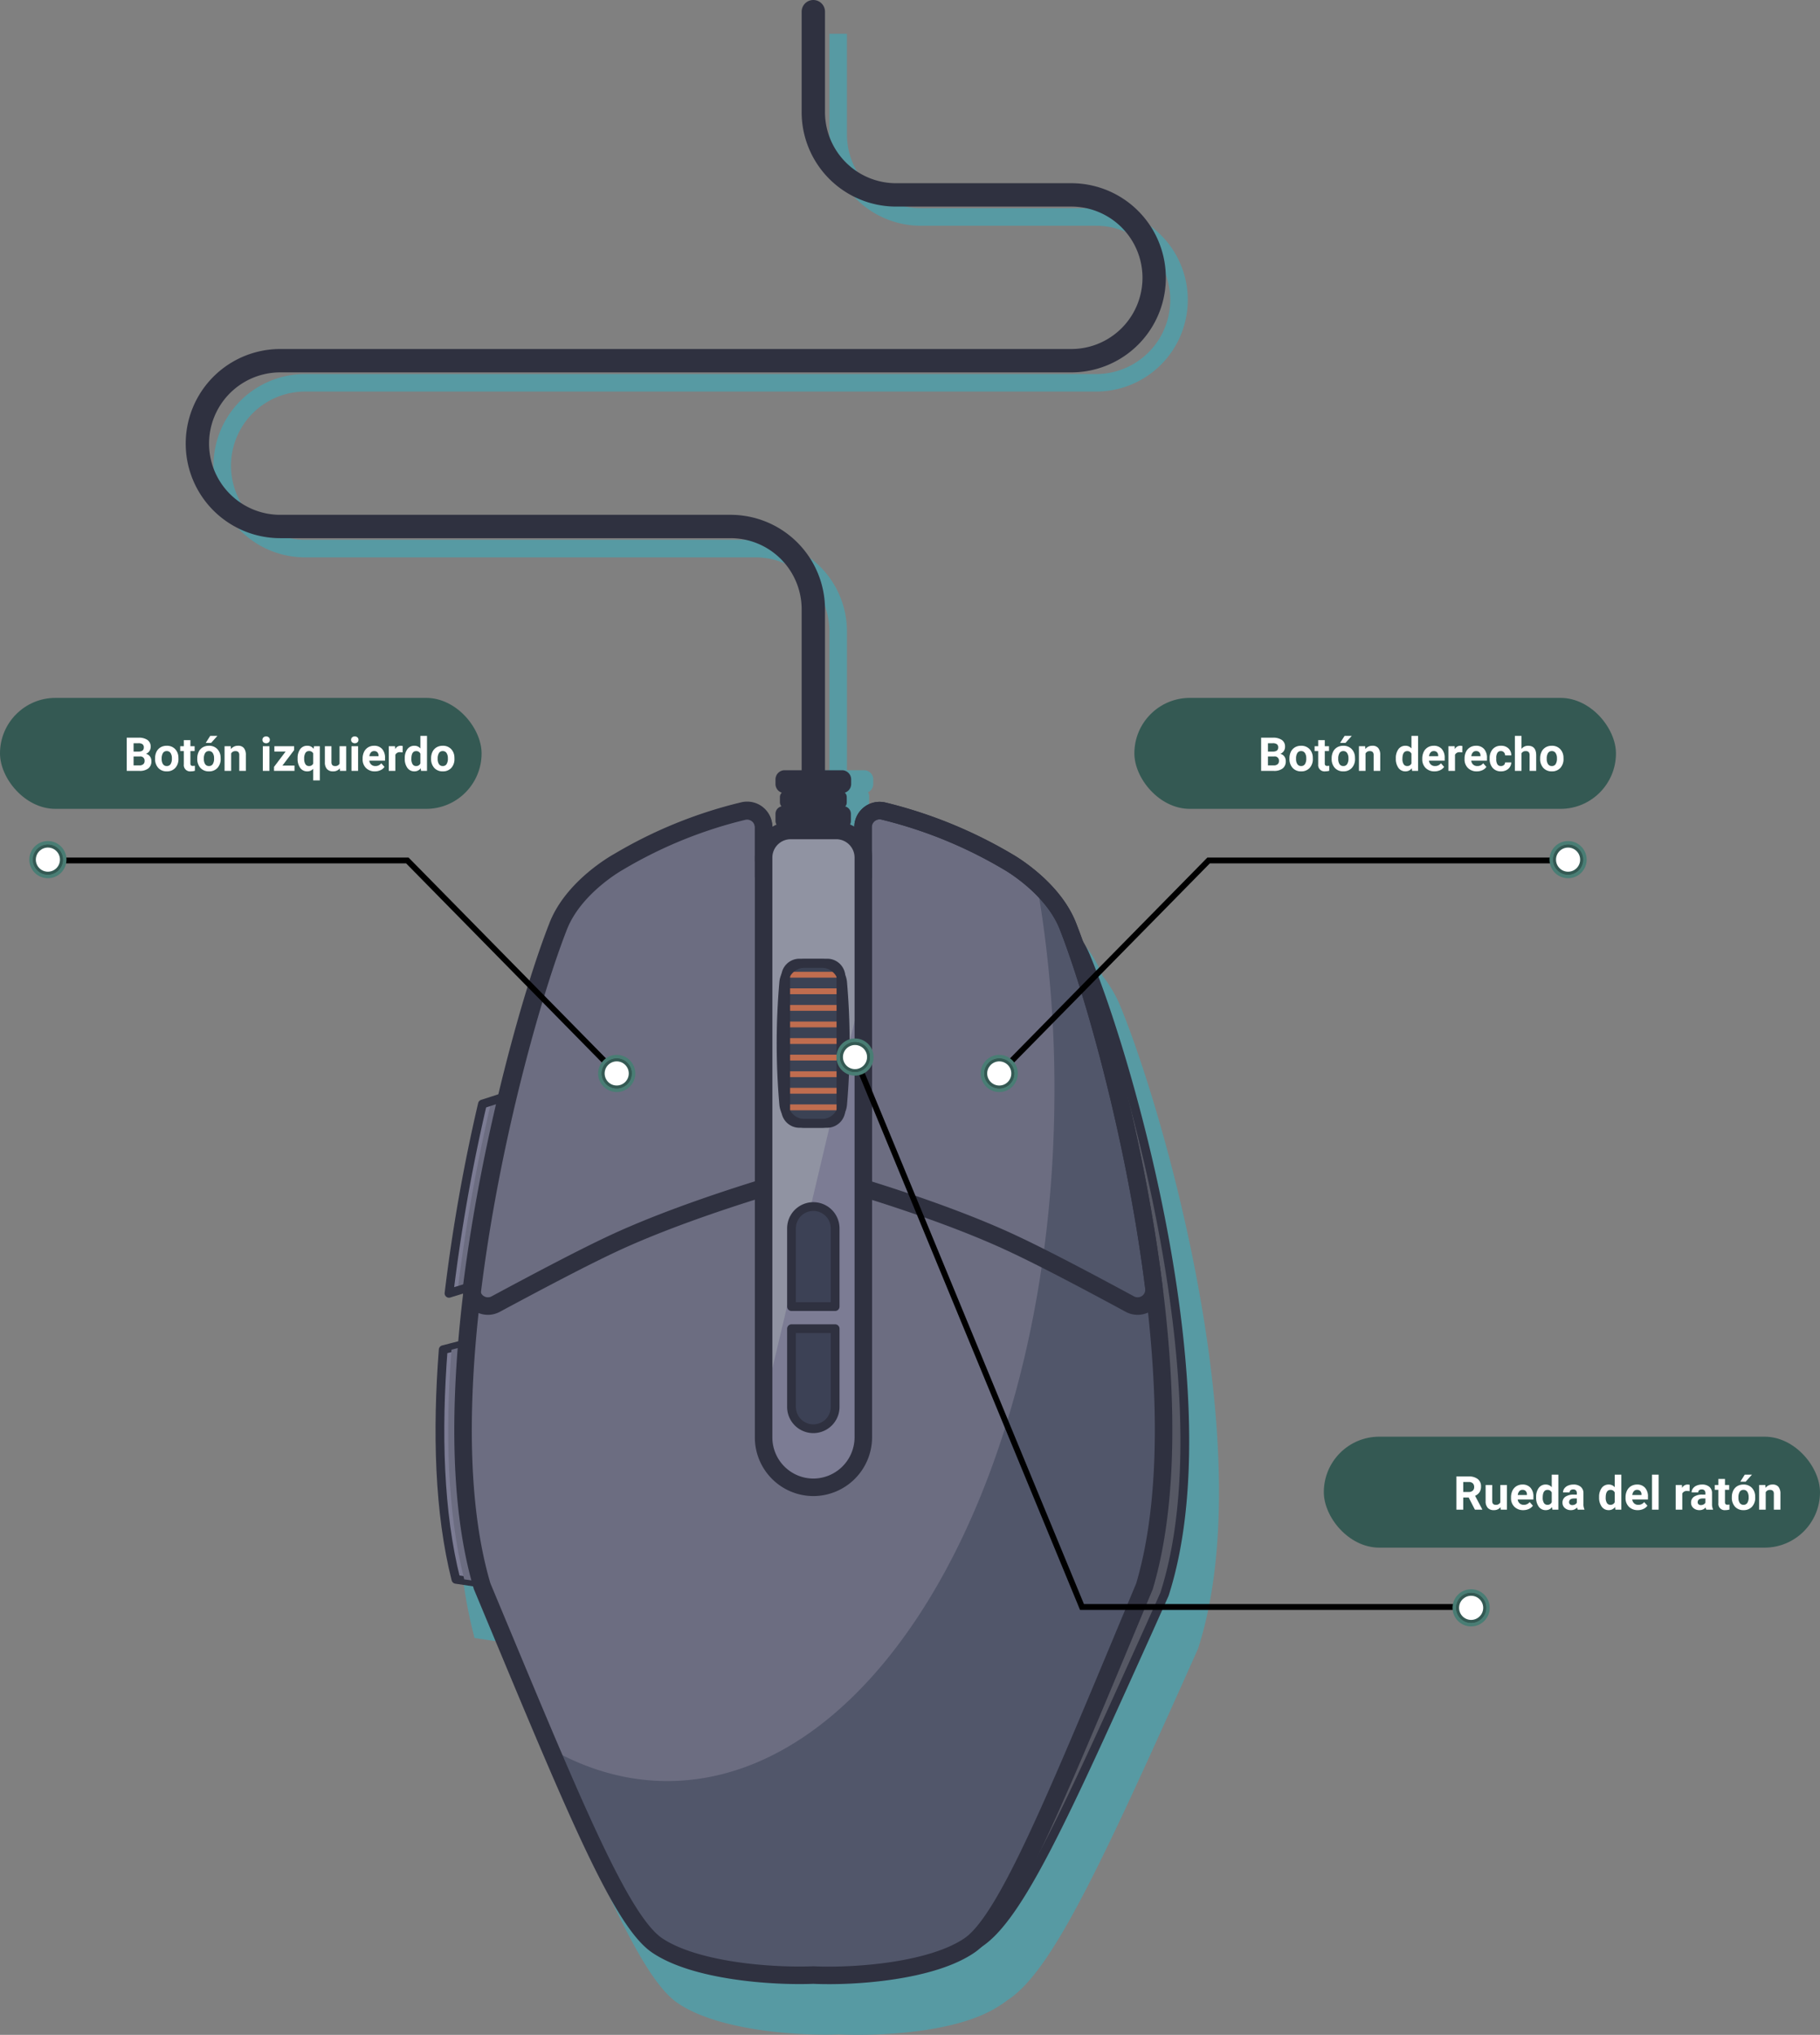 <svg xmlns="http://www.w3.org/2000/svg" width="623.568" height="696.846" viewBox="0 0 623.568 696.846">
  <rect x="0" y="0" width="623.568" height="696.846" fill="#808080" stroke="none"/>
  <g id="Grupo_1230605" data-name="Grupo 1230605" transform="translate(-513.935 -19754.999)">
    <g id="Grupo_1212761" data-name="Grupo 1212761" transform="translate(327 19759)">
      <path id="Trazado_901068" data-name="Trazado 901068" d="M489.032,271.863V216.692a28.352,28.352,0,0,0-28.39-28.39H306.39a28.39,28.39,0,0,1,0-56.78H577.42a28.39,28.39,0,0,0,0-56.78h-60a28.352,28.352,0,0,1-28.39-28.39V12" transform="translate(-14.919 -4.429)" fill="none" stroke="#579aa3" stroke-miterlimit="10" stroke-width="6"/>
      <path id="Trazado_901069" data-name="Trazado 901069" d="M509.485,299.165H488.95a2.645,2.645,0,0,1-2.65-2.65V294.15a2.645,2.645,0,0,1,2.65-2.65h20.535a2.645,2.645,0,0,1,2.65,2.65v2.366A2.586,2.586,0,0,1,509.485,299.165Z" transform="translate(-26.098 -19.429)" fill="#579aa3"/>
      <path id="Trazado_901070" data-name="Trazado 901070" d="M509.107,286.355H489.423a3.151,3.151,0,0,1-3.123-3.123v-1.609a3.151,3.151,0,0,1,3.123-3.123h19.684a3.151,3.151,0,0,1,3.123,3.123v1.609a3.151,3.151,0,0,1-3.123,3.123Z" transform="translate(-26.098 -18.732)" fill="#579aa3"/>
      <path id="Trazado_901071" data-name="Trazado 901071" d="M508.719,292.408H489.982a2.1,2.1,0,0,1-2.082-2.082v-2.744a2.1,2.1,0,0,1,2.082-2.082h18.737a2.184,2.184,0,0,1,2.177,2.082v2.744a2.122,2.122,0,0,1-2.177,2.082Z" transform="translate(-26.184 -19.107)" fill="#579aa3"/>
      <path id="Trazado_901072" data-name="Trazado 901072" d="M480.032,263.863V208.692a28.352,28.352,0,0,0-28.39-28.39H297.39a28.39,28.39,0,0,1,0-56.78H568.42a28.39,28.39,0,1,0,0-56.78h-60a28.352,28.352,0,0,1-28.39-28.39V4" transform="translate(-14.436 -4)" fill="none" stroke="#2f3140" stroke-linecap="round" stroke-linejoin="round" stroke-width="8"/>
      <path id="Trazado_901073" data-name="Trazado 901073" d="M501.485,299.165H480.95a2.645,2.645,0,0,1-2.65-2.65V294.15a2.645,2.645,0,0,1,2.65-2.65h20.535a2.645,2.645,0,0,1,2.65,2.65v2.366A2.586,2.586,0,0,1,501.485,299.165Z" transform="translate(-25.669 -19.429)" fill="#2f3140"/>
      <path id="Trazado_901074" data-name="Trazado 901074" d="M501.107,286.355H481.423a3.151,3.151,0,0,1-3.123-3.123v-1.609a3.151,3.151,0,0,1,3.123-3.123h19.684a3.151,3.151,0,0,1,3.123,3.123v1.609A3.151,3.151,0,0,1,501.107,286.355Z" transform="translate(-25.669 -18.732)" fill="#2f3140"/>
      <path id="Trazado_901075" data-name="Trazado 901075" d="M500.719,291.962H481.982a2.1,2.1,0,0,1-2.082-2.082v-1.8A2.1,2.1,0,0,1,481.982,286h18.737a2.1,2.1,0,0,1,2.082,2.082v1.8A1.986,1.986,0,0,1,500.719,291.962Z" transform="translate(-25.755 -19.134)" fill="#2f3140"/>
      <path id="Trazado_901076" data-name="Trazado 901076" d="M587.259,361.272a40.4,40.4,0,0,0-5.583-9.085c-.189-.379-.284-.757-.473-1.136-5.3-13.627-20.63-22.144-20.63-22.144a155.929,155.929,0,0,0-42.49-17.318,5.673,5.673,0,0,0-7.1,5.489v16.845H476.916V317.078a5.673,5.673,0,0,0-7.1-5.489,154.738,154.738,0,0,0-42.49,17.318S412,337.33,406.7,351.051c-4.826,12.3-11.356,33.122-17.318,58.1L380.58,412a601.564,601.564,0,0,0-11.451,64.824l8.233-2.555c-.852,6.53-1.514,13.154-2.082,19.778l-8.044,2.082c-2.177,28.2-1.419,55.834,4.353,78.64l8.706,1.325c.095.284.189.662.284.946,30,71.827,47.033,114.317,60,123.023,12.776,8.612,38.61,10.694,53.468,10.126,14.668.662,40.124-.757,53.089-9.179a28.148,28.148,0,0,0,2.744-1.893c13.911-8.706,30.188-42.964,58.673-106.368l5.678-12.681.095-.284c21.387-67.1-12.4-183.683-27.065-218.508Z" transform="translate(-19.648 -20.497)" fill="#579aa3" stroke="#579aa3" stroke-miterlimit="10" stroke-width="6"/>
      <path id="Trazado_901077" data-name="Trazado 901077" d="M382.541,484.3h-10.41l-14.2,3.691c-2.177,28.2-1.419,55.834,4.353,78.64l28.2,4.258Z" transform="translate(-19.149 -29.776)" fill="#7c7c94"/>
      <path id="Trazado_901078" data-name="Trazado 901078" d="M382.541,484.3h-10.41l-14.2,3.691c-2.177,28.2-1.419,55.834,4.353,78.64l28.2,4.258Z" transform="translate(-19.149 -29.776)" fill="none" stroke="#2f3140" stroke-linecap="round" stroke-linejoin="round" stroke-width="3"/>
      <path id="Trazado_901079" data-name="Trazado 901079" d="M373.916,459.6l12.3-65.3-14.668,4.732A601.563,601.563,0,0,0,360.1,463.855Z" transform="translate(-19.325 -24.946)" fill="#7c7c94"/>
      <path id="Trazado_901080" data-name="Trazado 901080" d="M385.541,484.3h-10.41l-14.195,3.691c-2.177,28.2-1.42,55.834,4.353,78.64l28.2,4.258Z" transform="translate(-19.31 -29.776)" fill="#6c6d81"/>
      <path id="Trazado_901081" data-name="Trazado 901081" d="M376.916,459.6l12.3-65.3-14.668,4.732A601.563,601.563,0,0,0,363.1,463.855Z" transform="translate(-19.486 -24.946)" fill="#6c6d81"/>
      <path id="Trazado_901082" data-name="Trazado 901082" d="M373.916,459.6l12.3-65.3-14.668,4.732A601.563,601.563,0,0,0,360.1,463.855Z" transform="translate(-19.325 -24.946)" fill="none" stroke="#2f3140" stroke-linecap="round" stroke-linejoin="round" stroke-width="3"/>
      <path id="Trazado_901083" data-name="Trazado 901083" d="M588.319,344c-5.962-14.2-22.05-22.9-23.753-23.753A164.993,164.993,0,0,0,548.1,312.3V684.114c1.136-.568,2.366-1.23,3.407-1.893,13.911-8.706,29.526-43.626,58.1-106.936L615.29,562.6l.095-.284c21.387-66.906-12.4-183.4-27.065-218.319Z" transform="translate(-29.415 -20.546)" fill="#565864"/>
      <path id="Trazado_901084" data-name="Trazado 901084" d="M588.319,344c-5.962-14.2-22.05-22.9-23.753-23.753A164.993,164.993,0,0,0,548.1,312.3V684.114c1.136-.568,2.366-1.23,3.407-1.893,13.911-8.706,29.526-43.626,58.1-106.936L615.29,562.6l.095-.284c21.387-66.906-12.4-183.4-27.065-218.319Z" transform="translate(-29.415 -20.546)" fill="none" stroke="#2f3140" stroke-linecap="round" stroke-linejoin="round" stroke-width="3"/>
      <path id="Trazado_901085" data-name="Trazado 901085" d="M572.446,332.751c-5.3-13.627-20.63-22.144-20.63-22.144a155.931,155.931,0,0,0-42.49-17.318,5.673,5.673,0,0,0-7.1,5.489v16.939H468.16V298.873a5.673,5.673,0,0,0-7.1-5.489,154.741,154.741,0,0,0-42.49,17.318s-15.331,8.422-20.63,22.144c-14.857,37.948-46.37,158.038-26.213,225.89,30,71.827,47.033,114.317,60,123.023,12.775,8.612,38.61,10.694,53.468,10.126,14.857.662,40.692-1.419,53.468-10.126,12.87-8.706,30-51.2,60-123.023C618.817,490.789,587.3,370.7,572.446,332.751Z" transform="translate(-19.599 -19.515)" fill="#51566a"/>
      <path id="Trazado_901086" data-name="Trazado 901086" d="M567.809,388.869a405.947,405.947,0,0,0-6.057-70.88,60.5,60.5,0,0,0-9.936-7.381,155.931,155.931,0,0,0-42.49-17.318,5.673,5.673,0,0,0-7.1,5.489v16.939H468.16V298.873a5.673,5.673,0,0,0-7.1-5.489,154.741,154.741,0,0,0-42.49,17.318s-15.331,8.422-20.63,22.144c-14.857,37.948-46.37,158.038-26.213,225.89q13.2,31.8,23.374,55.644c12.681,7.192,26.119,11.072,40.125,11.072,73.246-.095,132.581-105.989,132.581-236.583Z" transform="translate(-19.599 -19.515)" fill="#6c6d81"/>
      <path id="Trazado_901087" data-name="Trazado 901087" d="M572.446,332.751c-5.3-13.627-20.63-22.144-20.63-22.144a155.931,155.931,0,0,0-42.49-17.318,5.673,5.673,0,0,0-7.1,5.489v16.939H468.16V298.873a5.673,5.673,0,0,0-7.1-5.489,154.741,154.741,0,0,0-42.49,17.318s-15.331,8.422-20.63,22.144c-14.857,37.948-46.37,158.038-26.213,225.89,30,71.827,47.033,114.317,60,123.023,12.775,8.612,38.61,10.694,53.468,10.126,14.857.662,40.692-1.419,53.468-10.126,12.87-8.706,30-51.2,60-123.023C618.817,490.789,587.3,370.7,572.446,332.751Z" transform="translate(-19.599 -19.515)" fill="none" stroke="#2f3140" stroke-linecap="round" stroke-linejoin="round" stroke-width="6"/>
      <path id="Trazado_901088" data-name="Trazado 901088" d="M468.325,310.13V298.68a5.641,5.641,0,0,0-7-5.489A153.784,153.784,0,0,0,418.548,310.6s-15.52,8.422-20.819,22.144c-8.706,22.144-23,72.3-29.431,123.686a5.615,5.615,0,0,0,8.233,5.678c13.911-7.476,28.768-15.331,38.989-20.157,23.091-10.977,54.6-20.346,65.676-23.469a5.566,5.566,0,0,0,4.069-5.394v-91.7a5.594,5.594,0,0,0-5.583-5.583h-5.773a5.739,5.739,0,0,1-5.583-5.678Z" transform="translate(-19.763 -19.511)" fill="none" stroke="#2f3140" stroke-linecap="round" stroke-linejoin="round" stroke-width="6"/>
      <path id="Trazado_901089" data-name="Trazado 901089" d="M579.252,332.751c-5.3-13.627-20.63-22.144-20.63-22.144a155.93,155.93,0,0,0-42.49-17.318,5.673,5.673,0,0,0-7.1,5.489v16.939H492V417.354s40.976,10.977,69.555,24.6c10.22,4.826,25.078,12.681,38.894,20.157a5.615,5.615,0,0,0,8.233-5.678C602.248,405.051,587.958,354.9,579.252,332.751Z" transform="translate(-26.404 -19.515)" fill="none" stroke="#2f3140" stroke-linecap="round" stroke-linejoin="round" stroke-width="6"/>
      <path id="Trazado_901090" data-name="Trazado 901090" d="M491.034,525.243A17.084,17.084,0,0,1,474,508.209V309.479a9.188,9.188,0,0,1,9.179-9.179h15.8a9.188,9.188,0,0,1,9.179,9.179v198.73a17.165,17.165,0,0,1-17.129,17.034Z" transform="translate(-25.438 -19.902)" fill="#7c7c94"/>
      <path id="Trazado_901091" data-name="Trazado 901091" d="M508.063,353.295V309.479a9.188,9.188,0,0,0-9.179-9.179h-15.8a9.188,9.188,0,0,0-9.179,9.179V497.61l34.163-144.316Z" transform="translate(-25.433 -19.902)" fill="#9093a2"/>
      <path id="Trazado_901092" data-name="Trazado 901092" d="M499.052,470.657V443.876a7.476,7.476,0,1,0-14.952,0v26.781Z" transform="translate(-25.98 -27.206)" fill="#3c4155"/>
      <path id="Trazado_901093" data-name="Trazado 901093" d="M499.052,480.6v26.781a7.476,7.476,0,0,1-14.952,0V480.6Z" transform="translate(-25.98 -29.578)" fill="#3c4155"/>
      <path id="Trazado_901094" data-name="Trazado 901094" d="M491.034,525.243A17.084,17.084,0,0,1,474,508.209V309.574a9.289,9.289,0,0,1,9.274-9.274h15.615a9.289,9.289,0,0,1,9.274,9.274V508.209a17.165,17.165,0,0,1-17.129,17.034Z" transform="translate(-25.438 -19.902)" fill="none" stroke="#2f3140" stroke-linecap="round" stroke-linejoin="round" stroke-width="6"/>
      <path id="Trazado_901095" data-name="Trazado 901095" d="M494.492,403.193H488.34a6.341,6.341,0,0,1-6.34-6.34V354.74a6.341,6.341,0,0,1,6.34-6.34h6.151a6.341,6.341,0,0,1,6.34,6.34v42.112A6.281,6.281,0,0,1,494.492,403.193Z" transform="translate(-25.867 -22.483)" fill="#3b4254"/>
      <path id="Trazado_901096" data-name="Trazado 901096" d="M483.1,400.5h16.845" transform="translate(-25.926 -25.279)" fill="none" stroke="#c06d4f" stroke-linecap="round" stroke-linejoin="round" stroke-width="2"/>
      <path id="Trazado_901097" data-name="Trazado 901097" d="M483.1,394.5h16.845" transform="translate(-25.926 -24.957)" fill="none" stroke="#c06d4f" stroke-linecap="round" stroke-linejoin="round" stroke-width="2"/>
      <path id="Trazado_901098" data-name="Trazado 901098" d="M483.1,388.5h16.845" transform="translate(-25.926 -24.635)" fill="none" stroke="#c06d4f" stroke-linecap="round" stroke-linejoin="round" stroke-width="2"/>
      <path id="Trazado_901099" data-name="Trazado 901099" d="M483.1,382.5h16.845" transform="translate(-25.926 -24.313)" fill="none" stroke="#c06d4f" stroke-linecap="round" stroke-linejoin="round" stroke-width="2"/>
      <path id="Trazado_901100" data-name="Trazado 901100" d="M483.1,376.5h16.845" transform="translate(-25.926 -23.991)" fill="none" stroke="#c06d4f" stroke-linecap="round" stroke-linejoin="round" stroke-width="2"/>
      <path id="Trazado_901101" data-name="Trazado 901101" d="M483.1,370.5h16.845" transform="translate(-25.926 -23.669)" fill="none" stroke="#c06d4f" stroke-linecap="round" stroke-linejoin="round" stroke-width="2"/>
      <path id="Trazado_901102" data-name="Trazado 901102" d="M483.1,364.5h16.845" transform="translate(-25.926 -23.347)" fill="none" stroke="#c06d4f" stroke-linecap="round" stroke-linejoin="round" stroke-width="2"/>
      <path id="Trazado_901103" data-name="Trazado 901103" d="M483.1,358.5h16.845" transform="translate(-25.926 -23.025)" fill="none" stroke="#c06d4f" stroke-linecap="round" stroke-linejoin="round" stroke-width="2"/>
      <path id="Trazado_901104" data-name="Trazado 901104" d="M483.1,352.5h16.845" transform="translate(-25.926 -22.703)" fill="none" stroke="#c06d4f" stroke-linecap="round" stroke-linejoin="round" stroke-width="2"/>
      <path id="Trazado_901105" data-name="Trazado 901105" d="M494.4,403.193h-6.151a7.22,7.22,0,0,1-7-6.34,240.716,240.716,0,0,1,0-42.112,7.22,7.22,0,0,1,7-6.34H494.4a7.22,7.22,0,0,1,7,6.34,240.716,240.716,0,0,1,0,42.112A7.147,7.147,0,0,1,494.4,403.193Z" transform="translate(-25.778 -22.483)" fill="none" stroke="#2f3140" stroke-linecap="round" stroke-linejoin="round" stroke-width="3"/>
      <path id="Trazado_901106" data-name="Trazado 901106" d="M496.195,403.187h-9.463A4.686,4.686,0,0,1,482,398.456V353.032a4.686,4.686,0,0,1,4.732-4.732h9.463a4.686,4.686,0,0,1,4.732,4.732v45.424A4.745,4.745,0,0,1,496.195,403.187Z" transform="translate(-25.867 -22.478)" fill="none" stroke="#2f3140" stroke-linecap="round" stroke-linejoin="round" stroke-width="3"/>
      <path id="Trazado_901107" data-name="Trazado 901107" d="M499.052,470.657V443.876a7.476,7.476,0,1,0-14.952,0v26.781Z" transform="translate(-25.98 -27.206)" fill="none" stroke="#2f3140" stroke-linecap="round" stroke-linejoin="round" stroke-width="3"/>
      <path id="Trazado_901108" data-name="Trazado 901108" d="M499.052,480.6v26.781a7.476,7.476,0,0,1-14.952,0V480.6Z" transform="translate(-25.98 -29.578)" fill="none" stroke="#2f3140" stroke-linecap="round" stroke-linejoin="round" stroke-width="3"/>
    </g>
    <rect id="Rectángulo_423263" data-name="Rectángulo 423263" width="165" height="38" rx="19" transform="translate(513.935 19994)" fill="#345953"/>
    <rect id="Rectángulo_423266" data-name="Rectángulo 423266" width="165" height="38" rx="19" transform="translate(902.594 19994)" fill="#345953"/>
    <rect id="Rectángulo_423267" data-name="Rectángulo 423267" width="170" height="38" rx="19" transform="translate(967.503 20247)" fill="#345953"/>
    <path id="Trazado_1185122" data-name="Trazado 1185122" d="M1.016,0V-11.375H5a5.232,5.232,0,0,1,3.141.793,2.712,2.712,0,0,1,1.07,2.324,2.57,2.57,0,0,1-.43,1.473,2.482,2.482,0,0,1-1.2.934,2.4,2.4,0,0,1,1.379.883,2.61,2.61,0,0,1,.5,1.625A3,3,0,0,1,8.422-.859,4.713,4.713,0,0,1,5.438,0ZM3.359-4.953v3.07H5.367A1.938,1.938,0,0,0,6.66-2.277a1.353,1.353,0,0,0,.465-1.09A1.428,1.428,0,0,0,5.508-4.953Zm0-1.656H5.094q1.773-.031,1.773-1.414a1.307,1.307,0,0,0-.449-1.113A2.363,2.363,0,0,0,5-9.477H3.359Zm7.367,2.3a5.013,5.013,0,0,1,.484-2.242A3.546,3.546,0,0,1,12.605-8.07a4.069,4.069,0,0,1,2.113-.539,3.849,3.849,0,0,1,2.793,1.047,4.2,4.2,0,0,1,1.207,2.844l.016.578A4.418,4.418,0,0,1,17.648-1.02,3.775,3.775,0,0,1,14.734.156a3.793,3.793,0,0,1-2.918-1.172A4.5,4.5,0,0,1,10.727-4.2Zm2.258.16A3.16,3.16,0,0,0,13.438-2.3a1.5,1.5,0,0,0,1.3.638,1.5,1.5,0,0,0,1.281-.63,3.457,3.457,0,0,0,.461-2.015,3.128,3.128,0,0,0-.461-1.831,1.5,1.5,0,0,0-1.3-.649,1.474,1.474,0,0,0-1.281.646A3.516,3.516,0,0,0,12.984-4.144Zm9.844-6.387v2.078h1.445V-6.8H22.828v4.219a1.007,1.007,0,0,0,.18.672.9.9,0,0,0,.688.2,3.6,3.6,0,0,0,.664-.055V-.047a4.648,4.648,0,0,1-1.367.2,2.156,2.156,0,0,1-2.422-2.4V-6.8H19.336V-8.453H20.57v-2.078ZM25.18-4.3a5.013,5.013,0,0,1,.484-2.242A3.546,3.546,0,0,1,27.059-8.07a4.069,4.069,0,0,1,2.113-.539,3.849,3.849,0,0,1,2.793,1.047,4.2,4.2,0,0,1,1.207,2.844l.016.578A4.418,4.418,0,0,1,32.1-1.02,3.775,3.775,0,0,1,29.188.156,3.793,3.793,0,0,1,26.27-1.016,4.5,4.5,0,0,1,25.18-4.2Zm2.258.16A3.16,3.16,0,0,0,27.891-2.3a1.5,1.5,0,0,0,1.3.638,1.5,1.5,0,0,0,1.281-.63,3.457,3.457,0,0,0,.461-2.015,3.128,3.128,0,0,0-.461-1.831,1.5,1.5,0,0,0-1.3-.649,1.474,1.474,0,0,0-1.281.646A3.516,3.516,0,0,0,27.438-4.144ZM29.617-12h2.461L29.914-9.578H28.078Zm7.039,3.547.07.977a2.951,2.951,0,0,1,2.43-1.133,2.453,2.453,0,0,1,2,.789,3.682,3.682,0,0,1,.672,2.359V0H39.57V-5.406a1.465,1.465,0,0,0-.312-1.043,1.4,1.4,0,0,0-1.039-.324,1.553,1.553,0,0,0-1.43.813V0H34.531V-8.453ZM49.906,0H47.641V-8.453h2.266Zm-2.4-10.641a1.112,1.112,0,0,1,.34-.836,1.277,1.277,0,0,1,.926-.328,1.28,1.28,0,0,1,.922.328,1.105,1.105,0,0,1,.344.836,1.108,1.108,0,0,1-.348.844,1.283,1.283,0,0,1-.918.328,1.283,1.283,0,0,1-.918-.328A1.108,1.108,0,0,1,47.508-10.641Zm6.852,8.82h4.133V0H51.477V-1.375l3.977-5.258H51.594v-1.82h6.773v1.33Zm5.2-2.484a5.053,5.053,0,0,1,.887-3.148,2.9,2.9,0,0,1,2.434-1.156A2.6,2.6,0,0,1,65.039-7.57l.148-.883h1.984V3.25H64.906V-.727a2.6,2.6,0,0,1-2.047.883,2.878,2.878,0,0,1-2.406-1.172A5.3,5.3,0,0,1,59.555-4.3Zm2.258.16A3.314,3.314,0,0,0,62.238-2.3a1.363,1.363,0,0,0,1.2.634,1.518,1.518,0,0,0,1.469-.829v-3.5a1.506,1.506,0,0,0-1.453-.8,1.38,1.38,0,0,0-1.211.634A3.661,3.661,0,0,0,61.813-4.144Zm12.2,3.285A2.831,2.831,0,0,1,71.7.156a2.67,2.67,0,0,1-2.074-.781,3.335,3.335,0,0,1-.73-2.289V-8.453h2.258v5.467q0,1.322,1.2,1.322a1.63,1.63,0,0,0,1.578-.8V-8.453H76.2V0H74.07ZM80.281,0H78.016V-8.453h2.266Zm-2.4-10.641a1.112,1.112,0,0,1,.34-.836,1.277,1.277,0,0,1,.926-.328,1.28,1.28,0,0,1,.922.328,1.105,1.105,0,0,1,.344.836,1.108,1.108,0,0,1-.348.844,1.283,1.283,0,0,1-.918.328A1.283,1.283,0,0,1,78.23-9.8,1.108,1.108,0,0,1,77.883-10.641ZM86.031.156A4.15,4.15,0,0,1,83-.984a4.054,4.054,0,0,1-1.168-3.039v-.219a5.106,5.106,0,0,1,.492-2.277,3.612,3.612,0,0,1,1.395-1.547,3.914,3.914,0,0,1,2.059-.543,3.508,3.508,0,0,1,2.73,1.094,4.444,4.444,0,0,1,1,3.1v.922H84.125a2.1,2.1,0,0,0,.66,1.328,2,2,0,0,0,1.395.5,2.437,2.437,0,0,0,2.039-.945l1.109,1.242A3.389,3.389,0,0,1,87.953-.246,4.511,4.511,0,0,1,86.031.156Zm-.258-6.945a1.411,1.411,0,0,0-1.09.455,2.357,2.357,0,0,0-.535,1.3h3.141v-.181a1.681,1.681,0,0,0-.406-1.165A1.456,1.456,0,0,0,85.773-6.789Zm9.766.453a6.134,6.134,0,0,0-.812-.062,1.654,1.654,0,0,0-1.68.867V0H90.789V-8.453h2.133l.063,1.008a2.092,2.092,0,0,1,1.883-1.164,2.366,2.366,0,0,1,.7.1Zm.734,2.047a5.094,5.094,0,0,1,.887-3.148,2.877,2.877,0,0,1,2.426-1.172,2.589,2.589,0,0,1,2.039.922V-12h2.266V0h-2.039l-.109-.9A2.657,2.657,0,0,1,99.57.156,2.869,2.869,0,0,1,97.176-1.02,5.258,5.258,0,0,1,96.273-4.289Zm2.258.168A3.337,3.337,0,0,0,98.945-2.3a1.349,1.349,0,0,0,1.2.634,1.511,1.511,0,0,0,1.477-.884V-5.889a1.489,1.489,0,0,0-1.461-.884Q98.531-6.773,98.531-4.121Zm6.758-.184a5.013,5.013,0,0,1,.484-2.242,3.546,3.546,0,0,1,1.395-1.523,4.069,4.069,0,0,1,2.113-.539,3.849,3.849,0,0,1,2.793,1.047,4.2,4.2,0,0,1,1.207,2.844l.016.578a4.418,4.418,0,0,1-1.086,3.121A3.775,3.775,0,0,1,109.3.156a3.793,3.793,0,0,1-2.918-1.172,4.5,4.5,0,0,1-1.09-3.187Zm2.258.16A3.16,3.16,0,0,0,108-2.3a1.5,1.5,0,0,0,1.3.638,1.5,1.5,0,0,0,1.281-.63,3.457,3.457,0,0,0,.461-2.015,3.128,3.128,0,0,0-.461-1.831,1.5,1.5,0,0,0-1.3-.649A1.474,1.474,0,0,0,108-6.144,3.516,3.516,0,0,0,107.547-4.144Z" transform="translate(556.344 20019)" fill="#fff"/>
    <path id="Trazado_1185123" data-name="Trazado 1185123" d="M1.016,0V-11.375H5a5.232,5.232,0,0,1,3.141.793,2.712,2.712,0,0,1,1.07,2.324,2.57,2.57,0,0,1-.43,1.473,2.482,2.482,0,0,1-1.2.934,2.4,2.4,0,0,1,1.379.883,2.61,2.61,0,0,1,.5,1.625A3,3,0,0,1,8.422-.859,4.713,4.713,0,0,1,5.438,0ZM3.359-4.953v3.07H5.367A1.938,1.938,0,0,0,6.66-2.277a1.353,1.353,0,0,0,.465-1.09A1.428,1.428,0,0,0,5.508-4.953Zm0-1.656H5.094q1.773-.031,1.773-1.414a1.307,1.307,0,0,0-.449-1.113A2.363,2.363,0,0,0,5-9.477H3.359Zm7.367,2.3a5.013,5.013,0,0,1,.484-2.242A3.546,3.546,0,0,1,12.605-8.07a4.069,4.069,0,0,1,2.113-.539,3.849,3.849,0,0,1,2.793,1.047,4.2,4.2,0,0,1,1.207,2.844l.016.578A4.418,4.418,0,0,1,17.648-1.02,3.775,3.775,0,0,1,14.734.156a3.793,3.793,0,0,1-2.918-1.172A4.5,4.5,0,0,1,10.727-4.2Zm2.258.16A3.16,3.16,0,0,0,13.438-2.3a1.5,1.5,0,0,0,1.3.638,1.5,1.5,0,0,0,1.281-.63,3.457,3.457,0,0,0,.461-2.015,3.128,3.128,0,0,0-.461-1.831,1.5,1.5,0,0,0-1.3-.649,1.474,1.474,0,0,0-1.281.646A3.516,3.516,0,0,0,12.984-4.144Zm9.844-6.387v2.078h1.445V-6.8H22.828v4.219a1.007,1.007,0,0,0,.18.672.9.9,0,0,0,.688.2,3.6,3.6,0,0,0,.664-.055V-.047a4.648,4.648,0,0,1-1.367.2,2.156,2.156,0,0,1-2.422-2.4V-6.8H19.336V-8.453H20.57v-2.078ZM25.18-4.3a5.013,5.013,0,0,1,.484-2.242A3.546,3.546,0,0,1,27.059-8.07a4.069,4.069,0,0,1,2.113-.539,3.849,3.849,0,0,1,2.793,1.047,4.2,4.2,0,0,1,1.207,2.844l.016.578A4.418,4.418,0,0,1,32.1-1.02,3.775,3.775,0,0,1,29.188.156,3.793,3.793,0,0,1,26.27-1.016,4.5,4.5,0,0,1,25.18-4.2Zm2.258.16A3.16,3.16,0,0,0,27.891-2.3a1.5,1.5,0,0,0,1.3.638,1.5,1.5,0,0,0,1.281-.63,3.457,3.457,0,0,0,.461-2.015,3.128,3.128,0,0,0-.461-1.831,1.5,1.5,0,0,0-1.3-.649,1.474,1.474,0,0,0-1.281.646A3.516,3.516,0,0,0,27.438-4.144ZM29.617-12h2.461L29.914-9.578H28.078Zm7.039,3.547.07.977a2.951,2.951,0,0,1,2.43-1.133,2.453,2.453,0,0,1,2,.789,3.682,3.682,0,0,1,.672,2.359V0H39.57V-5.406a1.465,1.465,0,0,0-.312-1.043,1.4,1.4,0,0,0-1.039-.324,1.553,1.553,0,0,0-1.43.813V0H34.531V-8.453ZM47.172-4.289a5.094,5.094,0,0,1,.887-3.148,2.877,2.877,0,0,1,2.426-1.172,2.589,2.589,0,0,1,2.039.922V-12h2.266V0H52.75l-.109-.9A2.657,2.657,0,0,1,50.469.156,2.869,2.869,0,0,1,48.074-1.02,5.258,5.258,0,0,1,47.172-4.289Zm2.258.168A3.337,3.337,0,0,0,49.844-2.3a1.349,1.349,0,0,0,1.2.634,1.511,1.511,0,0,0,1.477-.884V-5.889a1.489,1.489,0,0,0-1.461-.884Q49.43-6.773,49.43-4.121Zm11,4.277A4.15,4.15,0,0,1,57.4-.984a4.054,4.054,0,0,1-1.168-3.039v-.219a5.106,5.106,0,0,1,.492-2.277,3.612,3.612,0,0,1,1.395-1.547,3.914,3.914,0,0,1,2.059-.543,3.508,3.508,0,0,1,2.73,1.094,4.444,4.444,0,0,1,1,3.1v.922H58.523a2.1,2.1,0,0,0,.66,1.328,2,2,0,0,0,1.395.5,2.437,2.437,0,0,0,2.039-.945l1.109,1.242A3.389,3.389,0,0,1,62.352-.246,4.511,4.511,0,0,1,60.43.156Zm-.258-6.945a1.411,1.411,0,0,0-1.09.455,2.357,2.357,0,0,0-.535,1.3h3.141v-.181a1.681,1.681,0,0,0-.406-1.165A1.456,1.456,0,0,0,60.172-6.789Zm9.766.453a6.134,6.134,0,0,0-.812-.062,1.654,1.654,0,0,0-1.68.867V0H65.188V-8.453H67.32l.063,1.008a2.092,2.092,0,0,1,1.883-1.164,2.366,2.366,0,0,1,.7.1ZM74.914.156A4.15,4.15,0,0,1,71.887-.984a4.054,4.054,0,0,1-1.168-3.039v-.219a5.106,5.106,0,0,1,.492-2.277,3.612,3.612,0,0,1,1.395-1.547,3.914,3.914,0,0,1,2.059-.543,3.508,3.508,0,0,1,2.73,1.094,4.444,4.444,0,0,1,1,3.1v.922H73.008a2.1,2.1,0,0,0,.66,1.328,2,2,0,0,0,1.395.5A2.437,2.437,0,0,0,77.1-2.609l1.109,1.242A3.389,3.389,0,0,1,76.836-.246,4.511,4.511,0,0,1,74.914.156Zm-.258-6.945a1.411,1.411,0,0,0-1.09.455,2.357,2.357,0,0,0-.535,1.3h3.141v-.181a1.681,1.681,0,0,0-.406-1.165A1.456,1.456,0,0,0,74.656-6.789Zm8.531,5.125A1.481,1.481,0,0,0,84.2-2.008a1.2,1.2,0,0,0,.406-.914h2.117a2.9,2.9,0,0,1-.469,1.574A3.093,3.093,0,0,1,85-.238a3.949,3.949,0,0,1-1.77.395A3.67,3.67,0,0,1,80.367-1,4.56,4.56,0,0,1,79.32-4.18v-.148a4.508,4.508,0,0,1,1.039-3.117,3.627,3.627,0,0,1,2.852-1.164,3.555,3.555,0,0,1,2.543.9,3.2,3.2,0,0,1,.973,2.4H84.609A1.551,1.551,0,0,0,84.2-6.377a1.354,1.354,0,0,0-1.031-.412,1.36,1.36,0,0,0-1.191.575,3.333,3.333,0,0,0-.4,1.866v.235a3.375,3.375,0,0,0,.4,1.878A1.377,1.377,0,0,0,83.188-1.664Zm7.031-5.867a2.818,2.818,0,0,1,2.258-1.078q2.75,0,2.789,3.2V0H93.008V-5.352A1.57,1.57,0,0,0,92.7-6.426a1.34,1.34,0,0,0-1.039-.348,1.537,1.537,0,0,0-1.437.766V0H87.961V-12h2.258Zm6.4,3.227A5.013,5.013,0,0,1,97.1-6.547,3.546,3.546,0,0,1,98.5-8.07a4.069,4.069,0,0,1,2.113-.539A3.849,3.849,0,0,1,103.4-7.562a4.2,4.2,0,0,1,1.207,2.844l.016.578a4.418,4.418,0,0,1-1.086,3.121A3.775,3.775,0,0,1,100.625.156a3.793,3.793,0,0,1-2.918-1.172A4.5,4.5,0,0,1,96.617-4.2Zm2.258.16A3.16,3.16,0,0,0,99.328-2.3a1.5,1.5,0,0,0,1.3.638,1.5,1.5,0,0,0,1.281-.63,3.457,3.457,0,0,0,.461-2.015,3.128,3.128,0,0,0-.461-1.831,1.5,1.5,0,0,0-1.3-.649,1.474,1.474,0,0,0-1.281.646A3.516,3.516,0,0,0,98.875-4.144Z" transform="translate(945.003 20019)" fill="#fff"/>
    <path id="Trazado_1185124" data-name="Trazado 1185124" d="M5.227-4.164H3.359V0H1.016V-11.375H5.242a4.778,4.778,0,0,1,3.109.9A3.1,3.1,0,0,1,9.445-7.937,3.5,3.5,0,0,1,8.941-6,3.437,3.437,0,0,1,7.414-4.758L9.875-.109V0H7.359Zm-1.867-1.9H5.25a1.936,1.936,0,0,0,1.367-.449A1.606,1.606,0,0,0,7.1-7.75a1.719,1.719,0,0,0-.457-1.266,1.9,1.9,0,0,0-1.4-.461H3.359Zm12.781,5.2A2.831,2.831,0,0,1,13.828.156a2.67,2.67,0,0,1-2.074-.781,3.335,3.335,0,0,1-.73-2.289V-8.453h2.258v5.467q0,1.322,1.2,1.322a1.63,1.63,0,0,0,1.578-.8V-8.453h2.266V0H16.2ZM23.922.156A4.15,4.15,0,0,1,20.895-.984a4.054,4.054,0,0,1-1.168-3.039v-.219a5.106,5.106,0,0,1,.492-2.277,3.612,3.612,0,0,1,1.395-1.547,3.914,3.914,0,0,1,2.059-.543A3.508,3.508,0,0,1,26.4-7.516a4.444,4.444,0,0,1,1,3.1v.922H22.016a2.1,2.1,0,0,0,.66,1.328,2,2,0,0,0,1.395.5,2.437,2.437,0,0,0,2.039-.945l1.109,1.242A3.389,3.389,0,0,1,25.844-.246,4.511,4.511,0,0,1,23.922.156Zm-.258-6.945a1.411,1.411,0,0,0-1.09.455,2.357,2.357,0,0,0-.535,1.3H25.18v-.181a1.681,1.681,0,0,0-.406-1.165A1.456,1.456,0,0,0,23.664-6.789Zm4.664,2.5a5.094,5.094,0,0,1,.887-3.148,2.877,2.877,0,0,1,2.426-1.172,2.589,2.589,0,0,1,2.039.922V-12h2.266V0H33.906L33.8-.9A2.657,2.657,0,0,1,31.625.156,2.869,2.869,0,0,1,29.23-1.02,5.258,5.258,0,0,1,28.328-4.289Zm2.258.168A3.337,3.337,0,0,0,31-2.3a1.349,1.349,0,0,0,1.2.634,1.511,1.511,0,0,0,1.477-.884V-5.889a1.489,1.489,0,0,0-1.461-.884Q30.586-6.773,30.586-4.121ZM42.594,0a2.507,2.507,0,0,1-.227-.758,2.732,2.732,0,0,1-2.133.914,3,3,0,0,1-2.059-.719,2.312,2.312,0,0,1-.816-1.812,2.389,2.389,0,0,1,1-2.062,4.915,4.915,0,0,1,2.879-.727h1.039v-.484a1.393,1.393,0,0,0-.3-.937,1.183,1.183,0,0,0-.949-.352,1.345,1.345,0,0,0-.895.273.929.929,0,0,0-.324.75H37.547A2.268,2.268,0,0,1,38-7.273a3,3,0,0,1,1.281-.98,4.669,4.669,0,0,1,1.859-.355,3.689,3.689,0,0,1,2.48.785,2.747,2.747,0,0,1,.918,2.207v3.664a4.041,4.041,0,0,0,.336,1.82V0ZM40.727-1.57a1.945,1.945,0,0,0,.922-.223,1.462,1.462,0,0,0,.625-.6V-3.844H41.43q-1.7,0-1.8,1.172l-.008.133a.9.9,0,0,0,.3.7A1.153,1.153,0,0,0,40.727-1.57Zm9.18-2.719a5.094,5.094,0,0,1,.887-3.148,2.877,2.877,0,0,1,2.426-1.172,2.589,2.589,0,0,1,2.039.922V-12h2.266V0H55.484l-.109-.9A2.657,2.657,0,0,1,53.2.156,2.869,2.869,0,0,1,50.809-1.02,5.258,5.258,0,0,1,49.906-4.289Zm2.258.168A3.337,3.337,0,0,0,52.578-2.3a1.349,1.349,0,0,0,1.2.634,1.511,1.511,0,0,0,1.477-.884V-5.889A1.489,1.489,0,0,0,53.8-6.773Q52.164-6.773,52.164-4.121Zm11,4.277A4.15,4.15,0,0,1,60.137-.984a4.054,4.054,0,0,1-1.168-3.039v-.219a5.106,5.106,0,0,1,.492-2.277,3.612,3.612,0,0,1,1.395-1.547,3.914,3.914,0,0,1,2.059-.543,3.508,3.508,0,0,1,2.73,1.094,4.444,4.444,0,0,1,1,3.1v.922H61.258a2.1,2.1,0,0,0,.66,1.328,2,2,0,0,0,1.395.5,2.437,2.437,0,0,0,2.039-.945l1.109,1.242A3.389,3.389,0,0,1,65.086-.246,4.511,4.511,0,0,1,63.164.156Zm-.258-6.945a1.411,1.411,0,0,0-1.09.455,2.357,2.357,0,0,0-.535,1.3h3.141v-.181a1.681,1.681,0,0,0-.406-1.165A1.456,1.456,0,0,0,62.906-6.789ZM70.3,0H68.039V-12H70.3ZM80.9-6.336a6.134,6.134,0,0,0-.812-.062,1.654,1.654,0,0,0-1.68.867V0H76.148V-8.453h2.133l.063,1.008a2.092,2.092,0,0,1,1.883-1.164,2.366,2.366,0,0,1,.7.1ZM86.648,0a2.507,2.507,0,0,1-.227-.758,2.732,2.732,0,0,1-2.133.914A3,3,0,0,1,82.23-.562a2.312,2.312,0,0,1-.816-1.812,2.389,2.389,0,0,1,1-2.062,4.915,4.915,0,0,1,2.879-.727h1.039v-.484a1.393,1.393,0,0,0-.3-.937,1.183,1.183,0,0,0-.949-.352,1.345,1.345,0,0,0-.895.273.929.929,0,0,0-.324.75H81.6a2.268,2.268,0,0,1,.453-1.359,3,3,0,0,1,1.281-.98A4.669,4.669,0,0,1,85.2-8.609a3.689,3.689,0,0,1,2.48.785,2.747,2.747,0,0,1,.918,2.207v3.664a4.041,4.041,0,0,0,.336,1.82V0ZM84.781-1.57a1.945,1.945,0,0,0,.922-.223,1.462,1.462,0,0,0,.625-.6V-3.844h-.844q-1.7,0-1.8,1.172l-.008.133a.9.9,0,0,0,.3.7A1.153,1.153,0,0,0,84.781-1.57Zm8.25-8.961v2.078h1.445V-6.8H93.031v4.219a1.007,1.007,0,0,0,.18.672.9.9,0,0,0,.688.2,3.6,3.6,0,0,0,.664-.055V-.047a4.648,4.648,0,0,1-1.367.2,2.156,2.156,0,0,1-2.422-2.4V-6.8H89.539V-8.453h1.234v-2.078ZM95.383-4.3a5.013,5.013,0,0,1,.484-2.242A3.546,3.546,0,0,1,97.262-8.07a4.069,4.069,0,0,1,2.113-.539,3.849,3.849,0,0,1,2.793,1.047,4.2,4.2,0,0,1,1.207,2.844l.016.578A4.418,4.418,0,0,1,102.3-1.02,3.775,3.775,0,0,1,99.391.156a3.793,3.793,0,0,1-2.918-1.172A4.5,4.5,0,0,1,95.383-4.2Zm2.258.16A3.16,3.16,0,0,0,98.094-2.3a1.5,1.5,0,0,0,1.3.638,1.5,1.5,0,0,0,1.281-.63,3.457,3.457,0,0,0,.461-2.015,3.128,3.128,0,0,0-.461-1.831,1.5,1.5,0,0,0-1.3-.649,1.474,1.474,0,0,0-1.281.646A3.516,3.516,0,0,0,97.641-4.144ZM99.82-12h2.461l-2.164,2.422H98.281Zm7.039,3.547.07.977a2.951,2.951,0,0,1,2.43-1.133,2.453,2.453,0,0,1,2,.789,3.682,3.682,0,0,1,.672,2.359V0h-2.258V-5.406a1.465,1.465,0,0,0-.312-1.043,1.4,1.4,0,0,0-1.039-.324,1.553,1.553,0,0,0-1.43.813V0h-2.258V-8.453Z" transform="translate(1011.913 20272)" fill="#fff"/>
    <g id="Grupo_1230601" data-name="Grupo 1230601" transform="translate(523.983 20043.027)">
      <path id="Trazado_1054039" data-name="Trazado 1054039" d="M925.719,2720h120.754l71.732,72.942" transform="translate(-916.955 -2713.356)" fill="none" stroke="#000" stroke-linecap="round" stroke-width="2"/>
      <g id="Grupo_1230600" data-name="Grupo 1230600">
        <g id="Grupo_1208262" data-name="Grupo 1208262" transform="translate(194.889 73.223)">
          <path id="Trazado_1043527" data-name="Trazado 1043527" d="M6.361,0a6.361,6.361,0,1,0,6.361,6.361A6.361,6.361,0,0,0,6.361,0Z" transform="translate(0 0)" fill="#497d74"/>
          <g id="Grupo_1181473" data-name="Grupo 1181473" transform="matrix(-0.998, -0.07, 0.07, -0.998, 11.122, 11.838)">
            <g id="Elipse_12494" data-name="Elipse 12494" transform="translate(0.131 0.131)" fill="#48396f" stroke="#345953" stroke-width="1">
              <circle cx="5" cy="5" r="5" stroke="none"/>
              <circle cx="5" cy="5" r="4.5" fill="none"/>
            </g>
            <g id="Trazado_1043525" data-name="Trazado 1043525" transform="translate(0)" fill="#fff">
              <path d="M 5.131 9.762 C 2.577 9.762 0.5 7.684 0.5 5.131 C 0.5 2.577 2.577 0.5 5.131 0.5 C 7.684 0.5 9.762 2.577 9.762 5.131 C 9.762 7.684 7.684 9.762 5.131 9.762 Z" stroke="none"/>
              <path d="M 5.131 9.262 C 7.409 9.262 9.262 7.409 9.262 5.131 C 9.262 2.853 7.409 1 5.131 1 C 2.853 1 1 2.853 1 5.131 C 1 7.409 2.853 9.262 5.131 9.262 M 5.131 10.262 C 2.297 10.262 -6.24999984211172e-07 7.965 -6.24999984211172e-07 5.131 C -6.24999984211172e-07 2.297 2.297 -6.24999984211172e-07 5.131 -6.24999984211172e-07 C 7.965 -6.24999984211172e-07 10.262 2.297 10.262 5.131 C 10.262 7.965 7.965 10.262 5.131 10.262 Z" stroke="none" fill="#345953"/>
            </g>
            <g id="Trazado_1043526" data-name="Trazado 1043526" transform="translate(0)" fill="#fff">
              <path d="M 5.131 9.762 C 2.577 9.762 0.5 7.684 0.5 5.131 C 0.5 2.577 2.577 0.5 5.131 0.5 C 7.684 0.5 9.762 2.577 9.762 5.131 C 9.762 7.684 7.684 9.762 5.131 9.762 Z" stroke="none"/>
              <path d="M 5.131 9.262 C 7.409 9.262 9.262 7.409 9.262 5.131 C 9.262 2.853 7.409 1 5.131 1 C 2.853 1 1 2.853 1 5.131 C 1 7.409 2.853 9.262 5.131 9.262 M 5.131 10.262 C 2.297 10.262 -6.24999984211172e-07 7.965 -6.24999984211172e-07 5.131 C -6.24999984211172e-07 2.297 2.297 -6.24999984211172e-07 5.131 -6.24999984211172e-07 C 7.965 -6.24999984211172e-07 10.262 2.297 10.262 5.131 C 10.262 7.965 7.965 10.262 5.131 10.262 Z" stroke="none" fill="#345953"/>
            </g>
          </g>
        </g>
        <g id="Grupo_1230598" data-name="Grupo 1230598" transform="translate(0 0)">
          <path id="Trazado_1043527-2" data-name="Trazado 1043527" d="M6.361,0a6.361,6.361,0,1,0,6.361,6.361A6.361,6.361,0,0,0,6.361,0Z" transform="translate(0 0)" fill="#497d74"/>
          <g id="Grupo_1181473-2" data-name="Grupo 1181473" transform="matrix(-0.998, -0.07, 0.07, -0.998, 11.122, 11.838)">
            <g id="Elipse_12494-2" data-name="Elipse 12494" transform="translate(0.131 0.131)" fill="#48396f" stroke="#345953" stroke-width="1">
              <circle cx="5" cy="5" r="5" stroke="none"/>
              <circle cx="5" cy="5" r="4.5" fill="none"/>
            </g>
            <g id="Trazado_1043525-2" data-name="Trazado 1043525" transform="translate(0)" fill="#fff">
              <path d="M 5.131 9.762 C 2.577 9.762 0.5 7.684 0.5 5.131 C 0.5 2.577 2.577 0.5 5.131 0.5 C 7.684 0.5 9.762 2.577 9.762 5.131 C 9.762 7.684 7.684 9.762 5.131 9.762 Z" stroke="none"/>
              <path d="M 5.131 9.262 C 7.409 9.262 9.262 7.409 9.262 5.131 C 9.262 2.853 7.409 1 5.131 1 C 2.853 1 1 2.853 1 5.131 C 1 7.409 2.853 9.262 5.131 9.262 M 5.131 10.262 C 2.297 10.262 -6.24999984211172e-07 7.965 -6.24999984211172e-07 5.131 C -6.24999984211172e-07 2.297 2.297 -6.24999984211172e-07 5.131 -6.24999984211172e-07 C 7.965 -6.24999984211172e-07 10.262 2.297 10.262 5.131 C 10.262 7.965 7.965 10.262 5.131 10.262 Z" stroke="none" fill="#345953"/>
            </g>
            <g id="Trazado_1043526-2" data-name="Trazado 1043526" transform="translate(0)" fill="#fff">
              <path d="M 5.131 9.762 C 2.577 9.762 0.5 7.684 0.5 5.131 C 0.5 2.577 2.577 0.5 5.131 0.5 C 7.684 0.5 9.762 2.577 9.762 5.131 C 9.762 7.684 7.684 9.762 5.131 9.762 Z" stroke="none"/>
              <path d="M 5.131 9.262 C 7.409 9.262 9.262 7.409 9.262 5.131 C 9.262 2.853 7.409 1 5.131 1 C 2.853 1 1 2.853 1 5.131 C 1 7.409 2.853 9.262 5.131 9.262 M 5.131 10.262 C 2.297 10.262 -6.24999984211172e-07 7.965 -6.24999984211172e-07 5.131 C -6.24999984211172e-07 2.297 2.297 -6.24999984211172e-07 5.131 -6.24999984211172e-07 C 7.965 -6.24999984211172e-07 10.262 2.297 10.262 5.131 C 10.262 7.965 7.965 10.262 5.131 10.262 Z" stroke="none" fill="#345953"/>
            </g>
          </g>
        </g>
      </g>
    </g>
    <g id="Grupo_1230603" data-name="Grupo 1230603" transform="translate(849.935 20043.027)">
      <path id="Trazado_1054039-2" data-name="Trazado 1054039" d="M1118.2,2720H997.451l-71.732,72.942" transform="translate(-919.358 -2713.356)" fill="none" stroke="#000" stroke-linecap="round" stroke-width="2"/>
      <g id="Grupo_1230600-2" data-name="Grupo 1230600" transform="translate(0 0)">
        <g id="Grupo_1208262-2" data-name="Grupo 1208262" transform="translate(0 73.223)">
          <path id="Trazado_1043527-3" data-name="Trazado 1043527" d="M6.361,0A6.361,6.361,0,1,1,0,6.361,6.361,6.361,0,0,1,6.361,0Z" transform="translate(0 0)" fill="#497d74"/>
          <g id="Grupo_1181473-3" data-name="Grupo 1181473" transform="matrix(0.998, -0.07, 0.07, 0.998, 0.885, 1.601)">
            <g id="Elipse_12494-3" data-name="Elipse 12494" transform="translate(0.131 0.131)" fill="#48396f" stroke="#345953" stroke-width="1">
              <ellipse cx="5" cy="5" rx="5" ry="5" stroke="none"/>
              <ellipse cx="5" cy="5" rx="4.5" ry="4.5" fill="none"/>
            </g>
            <g id="Trazado_1043525-3" data-name="Trazado 1043525" transform="translate(0)" fill="#fff">
              <path d="M 5.131 9.762 C 2.577 9.762 0.5 7.684 0.5 5.131 C 0.5 2.577 2.577 0.5 5.131 0.5 C 7.684 0.5 9.762 2.577 9.762 5.131 C 9.762 7.684 7.684 9.762 5.131 9.762 Z" stroke="none"/>
              <path d="M 5.131 1 C 2.853 1 1 2.853 1 5.131 C 1 7.409 2.853 9.262 5.131 9.262 C 7.409 9.262 9.262 7.409 9.262 5.131 C 9.262 2.853 7.409 1 5.131 1 M 5.131 3.814697265625e-06 C 7.965 3.814697265625e-06 10.262 2.297 10.262 5.131 C 10.262 7.965 7.965 10.262 5.131 10.262 C 2.297 10.262 9.5367431640625e-07 7.965 9.5367431640625e-07 5.131 C 9.5367431640625e-07 2.297 2.297 3.814697265625e-06 5.131 3.814697265625e-06 Z" stroke="none" fill="#345953"/>
            </g>
            <g id="Trazado_1043526-3" data-name="Trazado 1043526" transform="translate(0)" fill="#fff">
              <path d="M 5.131 9.762 C 2.577 9.762 0.5 7.684 0.5 5.131 C 0.5 2.577 2.577 0.5 5.131 0.5 C 7.684 0.5 9.762 2.577 9.762 5.131 C 9.762 7.684 7.684 9.762 5.131 9.762 Z" stroke="none"/>
              <path d="M 5.131 1 C 2.853 1 1 2.853 1 5.131 C 1 7.409 2.853 9.262 5.131 9.262 C 7.409 9.262 9.262 7.409 9.262 5.131 C 9.262 2.853 7.409 1 5.131 1 M 5.131 3.814697265625e-06 C 7.965 3.814697265625e-06 10.262 2.297 10.262 5.131 C 10.262 7.965 7.965 10.262 5.131 10.262 C 2.297 10.262 9.5367431640625e-07 7.965 9.5367431640625e-07 5.131 C 9.5367431640625e-07 2.297 2.297 3.814697265625e-06 5.131 3.814697265625e-06 Z" stroke="none" fill="#345953"/>
            </g>
          </g>
        </g>
        <g id="Grupo_1230598-2" data-name="Grupo 1230598" transform="translate(194.889 0)">
          <path id="Trazado_1043527-4" data-name="Trazado 1043527" d="M6.361,0A6.361,6.361,0,1,1,0,6.361,6.361,6.361,0,0,1,6.361,0Z" transform="translate(0 0)" fill="#497d74"/>
          <g id="Grupo_1181473-4" data-name="Grupo 1181473" transform="matrix(0.998, -0.07, 0.07, 0.998, 0.885, 1.601)">
            <g id="Elipse_12494-4" data-name="Elipse 12494" transform="translate(0.131 0.131)" fill="#48396f" stroke="#345953" stroke-width="1">
              <ellipse cx="5" cy="5" rx="5" ry="5" stroke="none"/>
              <ellipse cx="5" cy="5" rx="4.5" ry="4.5" fill="none"/>
            </g>
            <g id="Trazado_1043525-4" data-name="Trazado 1043525" transform="translate(0)" fill="#fff">
              <path d="M 5.131 9.762 C 2.577 9.762 0.5 7.684 0.5 5.131 C 0.5 2.577 2.577 0.5 5.131 0.5 C 7.684 0.5 9.762 2.577 9.762 5.131 C 9.762 7.684 7.684 9.762 5.131 9.762 Z" stroke="none"/>
              <path d="M 5.131 1 C 2.853 1 1 2.853 1 5.131 C 1 7.409 2.853 9.262 5.131 9.262 C 7.409 9.262 9.262 7.409 9.262 5.131 C 9.262 2.853 7.409 1 5.131 1 M 5.131 3.814697265625e-06 C 7.965 3.814697265625e-06 10.262 2.297 10.262 5.131 C 10.262 7.965 7.965 10.262 5.131 10.262 C 2.297 10.262 9.5367431640625e-07 7.965 9.5367431640625e-07 5.131 C 9.5367431640625e-07 2.297 2.297 3.814697265625e-06 5.131 3.814697265625e-06 Z" stroke="none" fill="#345953"/>
            </g>
            <g id="Trazado_1043526-4" data-name="Trazado 1043526" transform="translate(0)" fill="#fff">
              <path d="M 5.131 9.762 C 2.577 9.762 0.5 7.684 0.5 5.131 C 0.5 2.577 2.577 0.5 5.131 0.5 C 7.684 0.5 9.762 2.577 9.762 5.131 C 9.762 7.684 7.684 9.762 5.131 9.762 Z" stroke="none"/>
              <path d="M 5.131 1 C 2.853 1 1 2.853 1 5.131 C 1 7.409 2.853 9.262 5.131 9.262 C 7.409 9.262 9.262 7.409 9.262 5.131 C 9.262 2.853 7.409 1 5.131 1 M 5.131 3.814697265625e-06 C 7.965 3.814697265625e-06 10.262 2.297 10.262 5.131 C 10.262 7.965 7.965 10.262 5.131 10.262 C 2.297 10.262 9.5367431640625e-07 7.965 9.5367431640625e-07 5.131 C 9.5367431640625e-07 2.297 2.297 3.814697265625e-06 5.131 3.814697265625e-06 Z" stroke="none" fill="#345953"/>
            </g>
          </g>
        </g>
      </g>
    </g>
    <g id="Grupo_1230604" data-name="Grupo 1230604" transform="translate(800.515 20110.635)">
      <path id="Trazado_1054039-3" data-name="Trazado 1054039" d="M1134.412,2908.333H1003.491L925.719,2720" transform="translate(-919.358 -2713.641)" fill="none" stroke="#000" stroke-linecap="round" stroke-width="2"/>
      <g id="Grupo_1230600-3" data-name="Grupo 1230600" transform="translate(0 0)">
        <g id="Grupo_1208262-3" data-name="Grupo 1208262">
          <path id="Trazado_1043527-5" data-name="Trazado 1043527" d="M6.361,12.723A6.361,6.361,0,1,0,0,6.361,6.361,6.361,0,0,0,6.361,12.723Z" fill="#497d74"/>
          <g id="Grupo_1181473-5" data-name="Grupo 1181473" transform="matrix(0.998, 0.07, -0.07, 0.998, 1.601, 0.885)">
            <g id="Elipse_12494-5" data-name="Elipse 12494" transform="translate(0.131 0.131)" fill="#48396f" stroke="#345953" stroke-width="1">
              <ellipse cx="5" cy="5" rx="5" ry="5" stroke="none"/>
              <ellipse cx="5" cy="5" rx="4.5" ry="4.5" fill="none"/>
            </g>
            <g id="Trazado_1043525-5" data-name="Trazado 1043525" transform="translate(0 0)" fill="#fff">
              <path d="M 5.131 9.762 C 2.577 9.762 0.5 7.684 0.5 5.131 C 0.5 2.577 2.577 0.5 5.131 0.5 C 7.684 0.5 9.762 2.577 9.762 5.131 C 9.762 7.684 7.684 9.762 5.131 9.762 Z" stroke="none"/>
              <path d="M 5.131 9.262 C 7.409 9.262 9.262 7.409 9.262 5.131 C 9.262 2.853 7.409 1 5.131 1 C 2.853 1 1 2.853 1 5.131 C 1 7.409 2.853 9.262 5.131 9.262 M 5.131 10.262 C 2.297 10.262 -1.481628402189017e-07 7.965 -1.481628402189017e-07 5.131 C -1.481628402189017e-07 2.297 2.297 -6.24999984211172e-07 5.131 -6.24999984211172e-07 C 7.965 -6.24999984211172e-07 10.262 2.297 10.262 5.131 C 10.262 7.965 7.965 10.262 5.131 10.262 Z" stroke="none" fill="#345953"/>
            </g>
            <g id="Trazado_1043526-5" data-name="Trazado 1043526" transform="translate(0 0)" fill="#fff">
              <path d="M 5.131 9.762 C 2.577 9.762 0.5 7.684 0.5 5.131 C 0.5 2.577 2.577 0.5 5.131 0.5 C 7.684 0.5 9.762 2.577 9.762 5.131 C 9.762 7.684 7.684 9.762 5.131 9.762 Z" stroke="none"/>
              <path d="M 5.131 9.262 C 7.409 9.262 9.262 7.409 9.262 5.131 C 9.262 2.853 7.409 1 5.131 1 C 2.853 1 1 2.853 1 5.131 C 1 7.409 2.853 9.262 5.131 9.262 M 5.131 10.262 C 2.297 10.262 -1.481628402189017e-07 7.965 -1.481628402189017e-07 5.131 C -1.481628402189017e-07 2.297 2.297 -6.24999984211172e-07 5.131 -6.24999984211172e-07 C 7.965 -6.24999984211172e-07 10.262 2.297 10.262 5.131 C 10.262 7.965 7.965 10.262 5.131 10.262 Z" stroke="none" fill="#345953"/>
            </g>
          </g>
        </g>
        <g id="Grupo_1230598-3" data-name="Grupo 1230598" transform="translate(211.096 188.614)">
          <path id="Trazado_1043527-6" data-name="Trazado 1043527" d="M6.361,12.723A6.361,6.361,0,1,0,0,6.361,6.361,6.361,0,0,0,6.361,12.723Z" fill="#497d74"/>
          <g id="Grupo_1181473-6" data-name="Grupo 1181473" transform="matrix(0.998, 0.07, -0.07, 0.998, 1.601, 0.885)">
            <g id="Elipse_12494-6" data-name="Elipse 12494" transform="translate(0.131 0.131)" fill="#48396f" stroke="#345953" stroke-width="1">
              <ellipse cx="5" cy="5" rx="5" ry="5" stroke="none"/>
              <ellipse cx="5" cy="5" rx="4.5" ry="4.5" fill="none"/>
            </g>
            <g id="Trazado_1043525-6" data-name="Trazado 1043525" transform="translate(0 0)" fill="#fff">
              <path d="M 5.131 9.762 C 2.577 9.762 0.5 7.684 0.5 5.131 C 0.5 2.577 2.577 0.5 5.131 0.5 C 7.684 0.5 9.762 2.577 9.762 5.131 C 9.762 7.684 7.684 9.762 5.131 9.762 Z" stroke="none"/>
              <path d="M 5.131 9.262 C 7.409 9.262 9.262 7.409 9.262 5.131 C 9.262 2.853 7.409 1 5.131 1 C 2.853 1 1 2.853 1 5.131 C 1 7.409 2.853 9.262 5.131 9.262 M 5.131 10.262 C 2.297 10.262 -1.481628402189017e-07 7.965 -1.481628402189017e-07 5.131 C -1.481628402189017e-07 2.297 2.297 -6.24999984211172e-07 5.131 -6.24999984211172e-07 C 7.965 -6.24999984211172e-07 10.262 2.297 10.262 5.131 C 10.262 7.965 7.965 10.262 5.131 10.262 Z" stroke="none" fill="#345953"/>
            </g>
            <g id="Trazado_1043526-6" data-name="Trazado 1043526" transform="translate(0 0)" fill="#fff">
              <path d="M 5.131 9.762 C 2.577 9.762 0.5 7.684 0.5 5.131 C 0.5 2.577 2.577 0.5 5.131 0.5 C 7.684 0.5 9.762 2.577 9.762 5.131 C 9.762 7.684 7.684 9.762 5.131 9.762 Z" stroke="none"/>
              <path d="M 5.131 9.262 C 7.409 9.262 9.262 7.409 9.262 5.131 C 9.262 2.853 7.409 1 5.131 1 C 2.853 1 1 2.853 1 5.131 C 1 7.409 2.853 9.262 5.131 9.262 M 5.131 10.262 C 2.297 10.262 -1.481628402189017e-07 7.965 -1.481628402189017e-07 5.131 C -1.481628402189017e-07 2.297 2.297 -6.24999984211172e-07 5.131 -6.24999984211172e-07 C 7.965 -6.24999984211172e-07 10.262 2.297 10.262 5.131 C 10.262 7.965 7.965 10.262 5.131 10.262 Z" stroke="none" fill="#345953"/>
            </g>
          </g>
        </g>
      </g>
    </g>
  </g>
</svg>
